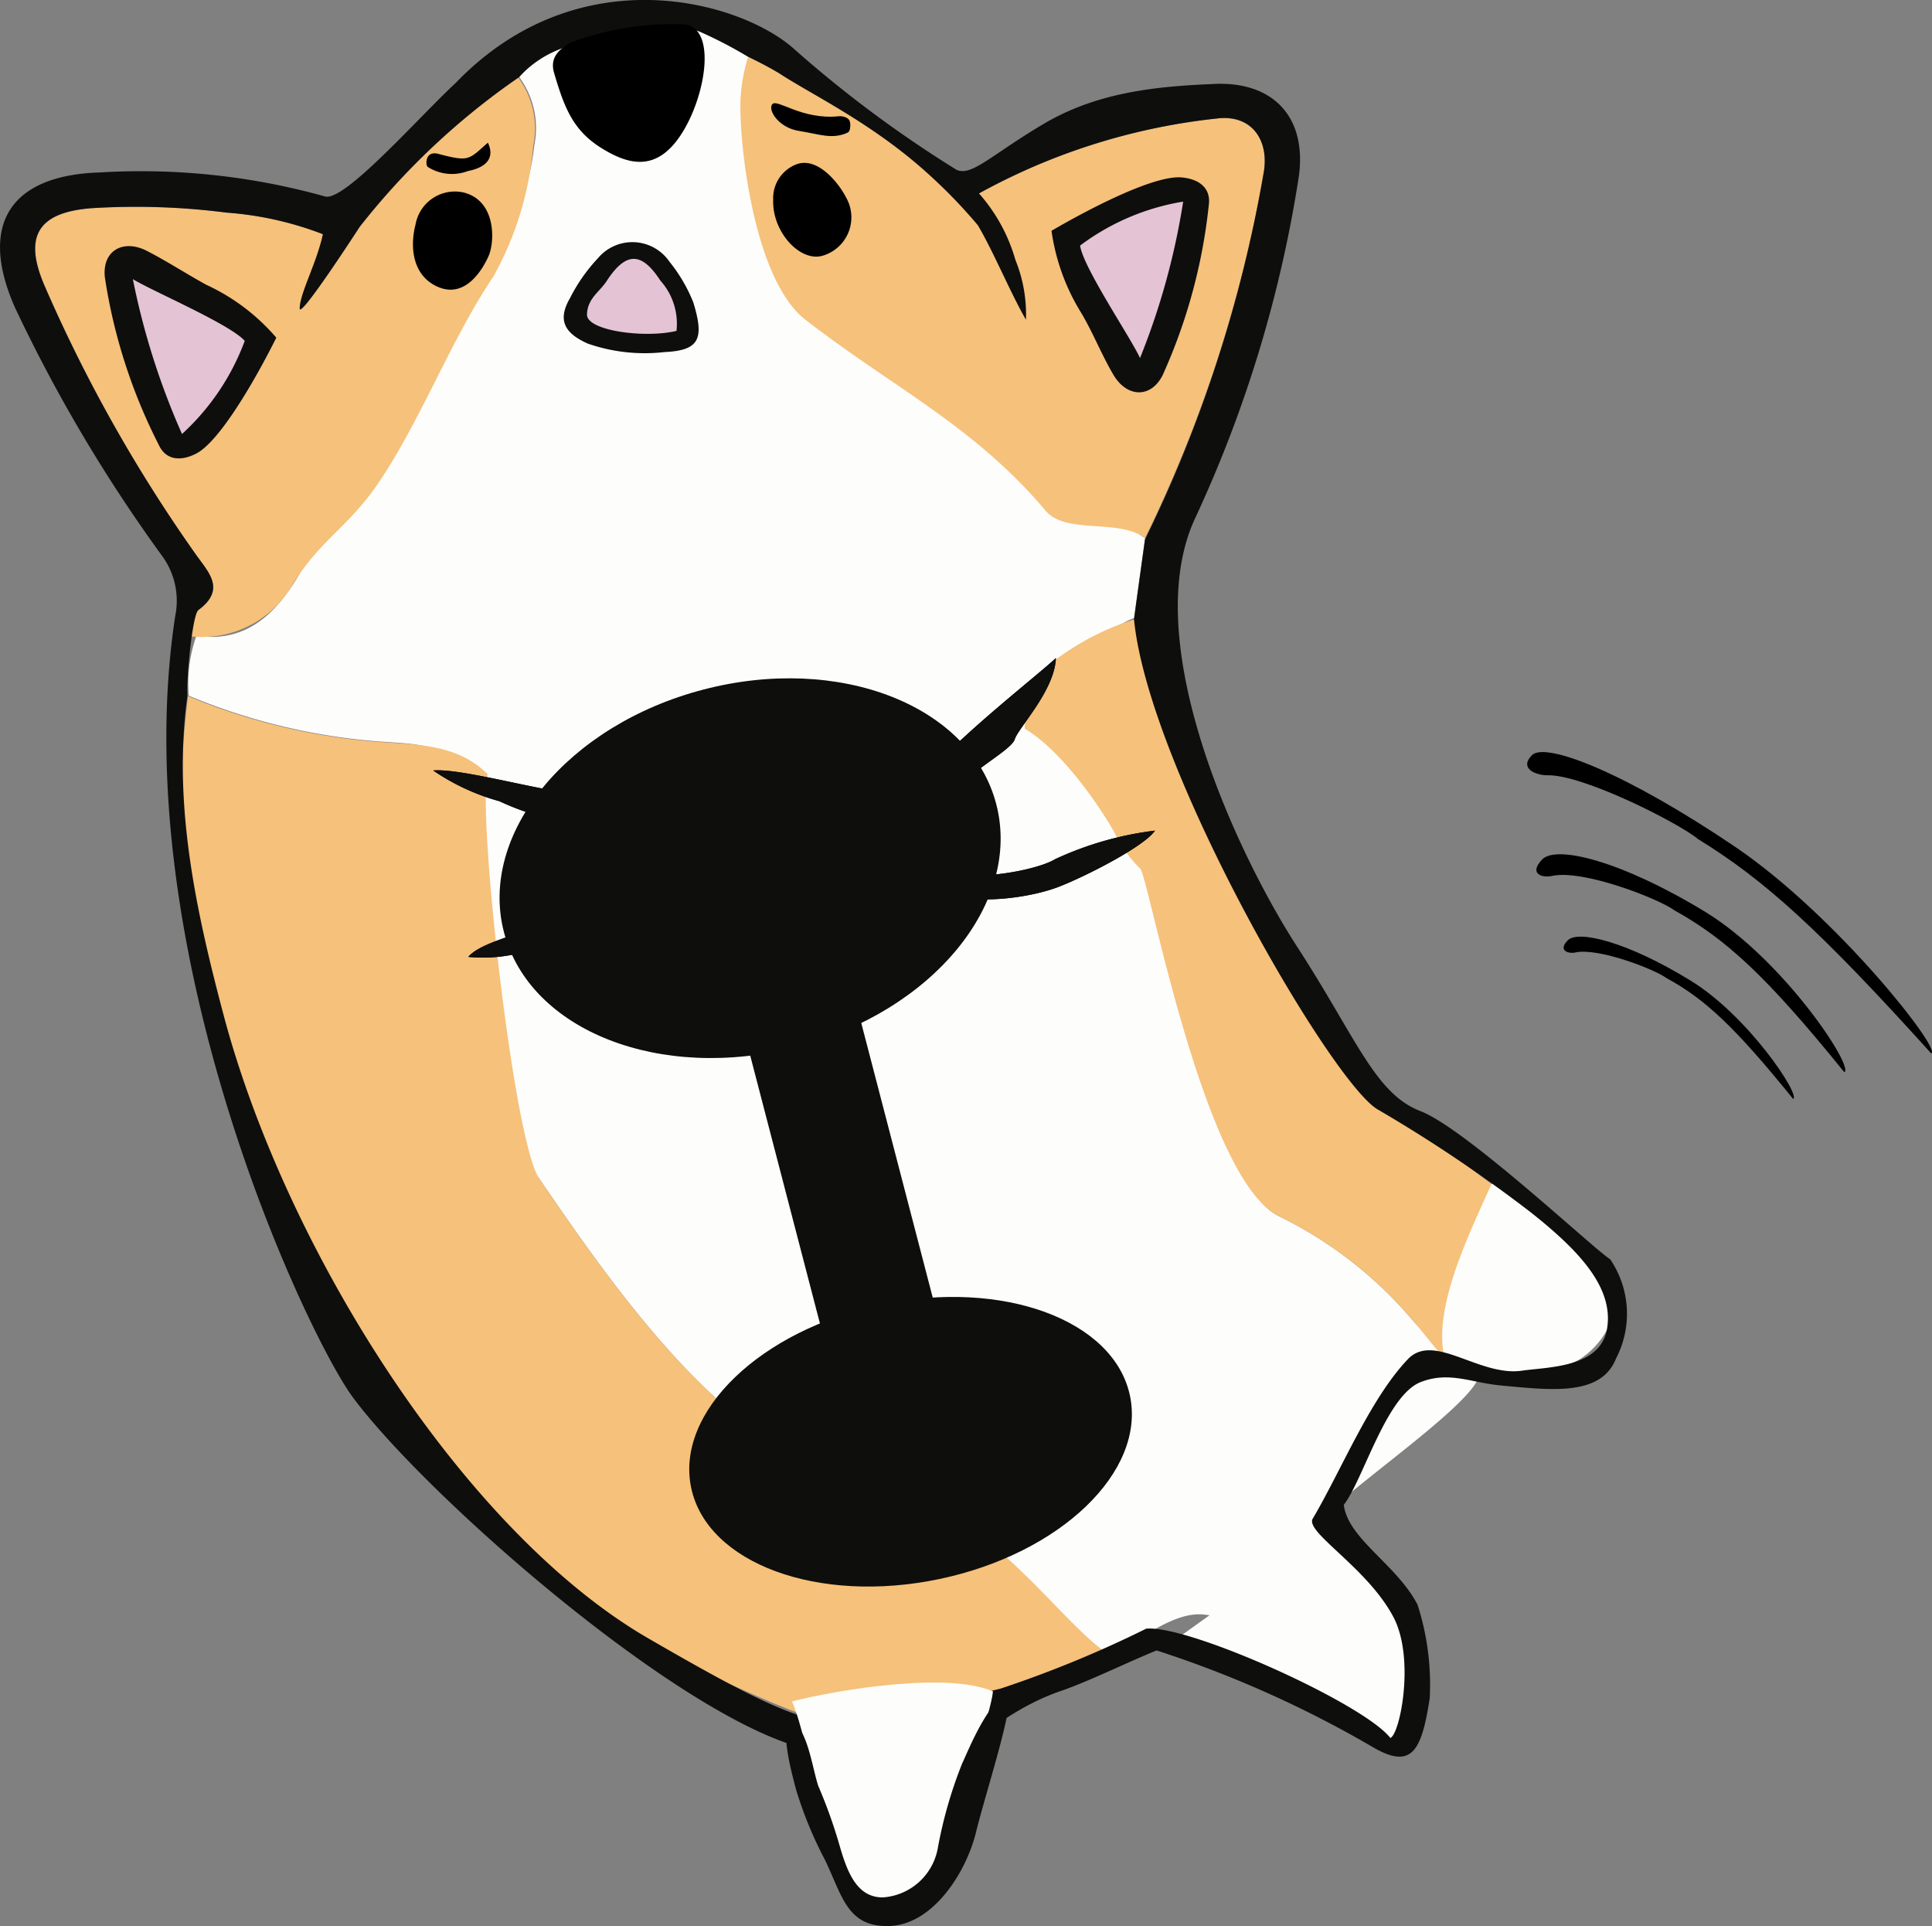 <svg xmlns="http://www.w3.org/2000/svg" viewBox="0 0 96.7 96.4"><rect x="0" y="0" width="96.7" height="96.4" fill="#808080" stroke="none"/><defs><style>.cls-1{fill:#fdfdfc;}.cls-2{fill:#f6c17a;}.cls-3{fill:#0e0e0d;}.cls-4{fill:#e4c3d5;}</style></defs><title>Corgi_G</title><g id="Layer_2" data-name="Layer 2"><g id="Layer_1-2" data-name="Layer 1"><path class="cls-1" d="M42.48,73.74C36.37,72.72,30.42,64,27,59a10.88,10.88,0,0,1-2.12-6.32c.71.18-.79-8.87-1.87-11.19-.4-.85,1.42-3.1.51-2.77-1.38-1.39-2.33-1.47-4.07-1.58a30.74,30.74,0,0,1-10-2.32,7.14,7.14,0,0,1,.38-3c2.31.34,3.77-.9,4.9-2.67,1.41-2.22,2-4.84,3.51-7q3.25-4.73,6.5-9.47a11.66,11.66,0,0,0,2-5.4,4.3,4.3,0,0,0-.75-3.42C26.56,3.2,29.65-.35,32.1.19c1.43.31,2.08,1.19,3.47.86.78-.19,1.61,1.57,2.24,1.25.29-.15,0,2-.15,2.63s.85,6.12,3.39,8.11c4.32,3.36,8.76,6.53,12.34,10.75a24.64,24.64,0,0,0,3.92,3.14c-.18,1.34-.37,2.68-.55,4-1.67.64-3.87,2.92-5.19,4.17-.89-.23,5.59,4.55,5.5,8.34C60.65,45.66,60.22,59,64,60.86a20.62,20.62,0,0,1,6.76,5.28c.9,1.06,2.69.78,3.26,2.52.36,1.12-5.94,5.41-7.41,6.94,1.4,1.25,5.2,10.83,3.47,11.92-1.3.82-7.68-6.63-9.7-6.7-2.42-.39-5.14,3.37-7.7,2.77C47.74,82.44,47.15,74.52,42.48,73.74Zm24.28,2.64c1.39,1.25,5.46,4.13,3.13,10.83-2.33-.51-9-5.07-11.07-5.14Z"/><path class="cls-2" d="M24.41,38.75c-1.38-1.39-3.24-1.48-5-1.59a30.74,30.74,0,0,1-10-2.32,39.94,39.94,0,0,0,1.15,15.77c3.11,11.76,11.22,26.71,22.4,32,10.7,5.07,10,4.48,17.43,2.53,1.36-.38,2.07.18,5.65-2.07-2.63-1-6.44-8.15-13.53-9.33C36.37,72.72,30.42,64,27,59,25.69,57.15,23.87,40.46,24.41,38.75Z"/><path class="cls-2" d="M9.93,30.53c1.39-1,.51-1.88-.12-2.77A74.85,74.85,0,0,1,2.25,14.33c-1.08-2.48-.37-3.7,2.33-3.91a35.56,35.56,0,0,1,6.76.22,16.78,16.78,0,0,1,4.83,1.08c0,1-.28.95-.54,1.84a7.89,7.89,0,0,0-.39,1.52c0,.42,1.27-1.77,1.47-2.07a32.25,32.25,0,0,1,9.23-9.13,4.3,4.3,0,0,1,.75,3.42,16.23,16.23,0,0,1-2,6.55C22.56,17,21.06,21.07,18.9,24.23c-1.5,2.18-2.83,2.75-4.24,5a5.23,5.23,0,0,1-5.27,2.6C9.2,31.31,9.64,30.75,9.93,30.53Z"/><path class="cls-2" d="M37.06,5.05a8.73,8.73,0,0,1,.38-2.19c.51.27,1.29.06,1.77.37C43.34,5.92,47.42,8.66,49,9.68A31.6,31.6,0,0,1,60.91,5.93C62.64,5.74,63.56,7,63.24,8.7a68,68,0,0,1-5.93,18.23c-1.32-1-4-.15-5-1.4-3.58-4.23-7.67-6.17-12-9.53C37.74,14,37,7.28,37.06,5.05Z"/><path class="cls-2" d="M57.07,43.47C57.52,44,60.22,59,64,60.86a20.62,20.62,0,0,1,6.76,5.28c1.49,1.74,1.63,2.45,4.06,2.69.9-1.66.49-6.9,1.07-8.7C73.74,58.67,69.8,55.5,68.81,55c-2.24-1.18-9.31-17.15-12.05-24a13.29,13.29,0,0,0-4.63,2.58,5.42,5.42,0,0,0-.84,2.89c2.14,1.26,4.29,4.74,4.62,5.45A6.1,6.1,0,0,0,57.07,43.47Z"/><path class="cls-1" d="M77.7,61.39c1.72.85,4,3.39,2.73,5.17A4.06,4.06,0,0,1,79,68.07c-1.4.71-3.11,1-6.7-.12-.61-2.52,1.29-6.31,2.36-8.71C75.92,59.36,76,60.54,77.7,61.39Z"/><path class="cls-3" d="M50.79,37c.18-.58,2-2.44,2.06-4.07-.82.8-5.8,4.65-6.74,6.3s-1.12,3.5.17,4.88,5,.93,6.69.28c1.26-.48,4.28-2,4.84-2.82a16.66,16.66,0,0,0-5,1.43c-1,.61-4.66,1.23-5.48.43s-.56-2.4.08-3.4C48.33,38.67,50.6,37.59,50.79,37Z"/><path class="cls-3" d="M25,40.1a11.28,11.28,0,0,1-3.32-1.54c1.14-.11,4.11.68,6,1s4.28,1.71,4.5,3.59-1.16,2.17-2.74,3a19.41,19.41,0,0,1-3,1.43,7.61,7.61,0,0,1-3,.31c.47-.59,2-1,2.74-1.28a23.24,23.24,0,0,1,2.65-1.09c1.14-.39,2.24-.88,2.16-2a2.78,2.78,0,0,0-2.36-2.32A13.51,13.51,0,0,1,25,40.1Z"/><path class="cls-3" d="M59.14,8.88c.82.07,1.49.49,1.36,1.4a27.65,27.65,0,0,1-2.3,8.48c-.58,1.18-1.79,1.15-2.47,0-.59-1-1-2.06-1.6-3.08a10.57,10.57,0,0,1-1.5-4.13C54.74,10.32,57.83,8.76,59.14,8.88Zm-3.48,5.4a9.93,9.93,0,0,0,1.28,2.85,25.44,25.44,0,0,0,1.79-6.55C56.38,11,57.82,14.09,55.66,14.28Z"/><path class="cls-4" d="M59.22,10.09a11.79,11.79,0,0,0-5.16,2.2c.16,1.11,2.53,4.6,3,5.63A35.61,35.61,0,0,0,59.22,10.09Z"/><path class="cls-3" d="M22.8,4.16C29-2.29,37.17.08,39.8,2.5a59.4,59.4,0,0,0,8.08,6c.75.34,1.73-.74,4.34-2.29s5.49-1.88,8.4-2C63.7,4,65.45,5.85,65,8.89a63.46,63.46,0,0,1-5.16,17c-2.94,6.21,2.11,16.9,5.09,21.5s3.89,7.34,6.17,8.22,8.7,6.93,9.49,7.41A4.85,4.85,0,0,1,80.88,68c-.76,1.91-3.32,1.56-5.75,1.34-1.5-.14-2.58-.72-4-.18-1.74.65-2.9,4.91-3.87,6.15.2,1.7,2.66,3,3.69,5A13.06,13.06,0,0,1,71.56,85c-.41,2.61-.87,3.63-2.93,2.39a55.17,55.17,0,0,0-10.74-4.79c-1.41.57-3.27,1.49-4.71,2-4.62,1.55-4.75,4.9-12.82,2.93C34,86,21.3,74.84,17.66,69.93,15.4,66.88,6.22,47.55,8.77,30.83a3.8,3.8,0,0,0-.65-3A76.56,76.56,0,0,1,.73,15.35C-1.06,11.26.48,8.77,5,8.63a34.22,34.22,0,0,1,11.26,1.2C17.22,10.14,21,5.82,22.8,4.16Zm26.14,7.11a25.64,25.64,0,0,0-2.31-2.41C43.77,6.21,40.69,4.78,39,3.67a17.17,17.17,0,0,0-1.53-.81,21.58,21.58,0,0,0-2.37-1.24c-1.13-.59-6.79.53-6.91.78a5.38,5.38,0,0,0-2.22,1.47A36.27,36.27,0,0,0,18,11.36c-.2.31-3,4.62-3,4.08,0-.75.86-2.3,1.16-3.72a16.78,16.78,0,0,0-4.83-1.08,35.56,35.56,0,0,0-6.76-.22c-2.7.21-3.41,1.43-2.33,3.91A74.85,74.85,0,0,0,9.81,27.76c.63.89,1.51,1.73.12,2.77-.29.22-.6,3.3-.55,4.31-.74,5.34.42,10.71,1.79,15.88,3.1,11.76,12,25.9,21.27,31.27,10.25,5.93,9.15,4.59,17.64,2.52a56.36,56.36,0,0,0,7.29-3c2.13-.2,10.87,3.74,12.22,5.47.48-.19,1.23-3.92.18-6-1.28-2.48-4.38-4.24-4.08-4.95,1.45-2.45,2.87-6,4.77-8,1.3-1.38,3.56.87,5.71.57,1.27-.19,3.91-.13,4.26-2.07.38-2.13-1.5-4-3.7-5.77A72.43,72.43,0,0,0,69,55.55C66.75,54.37,57.49,38.49,56.76,31c.18-1.35.37-2.69.55-4A68,68,0,0,0,63.24,8.7c.32-1.68-.6-3-2.33-2.77A31.6,31.6,0,0,0,49,9.68,8.53,8.53,0,0,1,50.82,13a7.25,7.25,0,0,1,.53,3C50.58,14.67,49.71,12.56,48.94,11.27Z"/><path class="cls-3" d="M9.84,22.69c-.72.38-1.52.4-1.9-.44a27.45,27.45,0,0,1-2.69-8.36c-.15-1.31.87-1.94,2.07-1.35,1,.51,2,1.16,3,1.71a10.29,10.29,0,0,1,3.51,2.65C12.74,19.08,11,22.07,9.84,22.69Zm0-6.43A10,10,0,0,0,7.2,14.57,25.15,25.15,0,0,0,9.26,21C11,19.4,8.11,17.6,9.82,16.26Z"/><path class="cls-4" d="M9.11,21.72a11.91,11.91,0,0,0,3.14-4.66c-.74-.84-4.63-2.49-5.6-3.09A36.77,36.77,0,0,0,9.11,21.72Z"/><path class="cls-1" d="M48,91c.4,3-2.91,5.46-4.61,4.31-.59-.39-1.43-2.75-1.75-3.36-.69-1.32-1.38-5.46-2-6.8,2.38-.6,7.78-1.49,10.06-.5C49.59,85.79,48.13,89.76,48,91Z"/><path d="M34.31,1.22a14.65,14.65,0,0,0-5.75.91c-.65.38-1,.77-.85,1.44.51,1.74.93,2.92,2.36,3.82s2.86,1.24,4.11-.8C35.33,4.71,35.85,1.49,34.31,1.22Z"/><path class="cls-3" d="M48.16,88.25c.3-.62,1.25-3.08,2.39-3.62.06,1.27-1.19,5-1.7,7.07s-2.18,4.61-4.31,4.69-2.37-1.48-3.25-3.31a20,20,0,0,1-1.43-3.46c-.25-.94-.9-3.31-.18-3.38.73.26,1,2.35,1.28,3.15a25.12,25.12,0,0,1,1.07,3c.38,1.31.86,2.57,2.15,2.57a3,3,0,0,0,2.75-2.42A22.17,22.17,0,0,1,48.16,88.25Z"/><path d="M89.75,55c.39-.17-2.25-4.17-5.16-5.94-3.13-1.92-5.6-2.53-6.12-2s.06.68.37.61c1.15-.26,4,.85,4.57,1.28C85.34,50,86.84,51.4,89.75,55Z"/><path d="M92.31,53.66c.52-.22-3-5.58-6.92-8-4.21-2.57-7.51-3.39-8.21-2.64s.07.92.49.82c1.55-.35,5.35,1.14,6.14,1.72C86.39,47,88.4,48.83,92.31,53.66Z"/><path d="M96.66,52.72c.57-.14-4.69-6.85-9.77-10.31-5.49-3.72-9.55-5.31-10.22-4.61s.28,1,.75,1C79.17,38.73,84,41.17,85,42,88.33,44.05,91.07,46.53,96.66,52.72Z"/><path class="cls-3" d="M34.7,15.13c.57,1.85.29,2.41-1.44,2.49a8.68,8.68,0,0,1-3.83-.42c-1.18-.52-1.54-1.18-.9-2.28a8.49,8.49,0,0,1,1.4-2,2.25,2.25,0,0,1,3.58.18A7.88,7.88,0,0,1,34.7,15.13Zm-1.49,1a2.44,2.44,0,0,0-.61-2c-.74-1.13-1.38-1.12-2.15,0-.29.43-.56.88-.85,1.34A4.27,4.27,0,0,0,33.21,16.14Z"/><path class="cls-4" d="M33.86,16.56c-1.56.38-4.5,0-4.48-.82s.67-1.16,1-1.7c.95-1.44,1.73-1.45,2.67,0A3.23,3.23,0,0,1,33.86,16.56Z"/><path d="M24.46,12.8c.31-.72.38-2.77-1.27-3.17a2,2,0,0,0-2.39,1.6c-.32,1.24-.1,2.66,1.2,3.16S24.14,13.53,24.46,12.8Z"/><path d="M41.13,12.81a2,2,0,0,0,1.21-2.94c-.28-.57-1.32-2-2.41-1.67A1.81,1.81,0,0,0,38.7,10C38.64,11.57,40,13.09,41.13,12.81Z"/><path d="M38.66,5.21c-.25.28.3,1.18,1.32,1.34s1.68.45,2.46.08c.12-.06.15-.4.09-.57s-.33-.27-.58-.24C40.14,6,38.91,4.94,38.66,5.21Z"/><path d="M24.42,7.14c.36.77-.08,1.24-1,1.42a2.25,2.25,0,0,1-2-.2c-.1-.06-.1-.36,0-.52s.3-.2.51-.14C23.5,8.11,23.44,8,24.42,7.14Z"/><path class="cls-3" d="M50.79,37c.18-.58,2-2.44,2.06-4.07-.82.8-5.8,4.65-6.74,6.3s-1.12,3.5.17,4.88,5,.93,6.69.28c1.26-.48,4.28-2,4.84-2.82a16.66,16.66,0,0,0-5,1.43c-1,.61-4.66,1.23-5.48.43s-.56-2.4.08-3.4C48.33,38.67,50.6,37.59,50.79,37Z"/><path class="cls-3" d="M25,40.1a11,11,0,0,1-3.32-1.54c1.14-.1,4.11.68,6,1s4.28,1.71,4.5,3.59-1.16,2.17-2.74,3a19.41,19.41,0,0,1-3,1.43,7.61,7.61,0,0,1-3,.31c.47-.58,2-.94,2.74-1.28a23.24,23.24,0,0,1,2.65-1.09c1.14-.39,2.24-.87,2.16-2a2.78,2.78,0,0,0-2.36-2.32A13.15,13.15,0,0,1,25,40.1Z"/><ellipse class="cls-3" cx="37.55" cy="43.45" rx="12.73" ry="9.24" transform="translate(-9.74 10.86) rotate(-14.59)"/><ellipse class="cls-3" cx="45.57" cy="72.16" rx="11.22" ry="7.02" transform="translate(-13.82 10.87) rotate(-11.83)"/><rect class="cls-3" x="25.43" y="55.9" width="33.32" height="5.79" transform="translate(88.39 3.25) rotate(75.41)"/></g></g></svg>